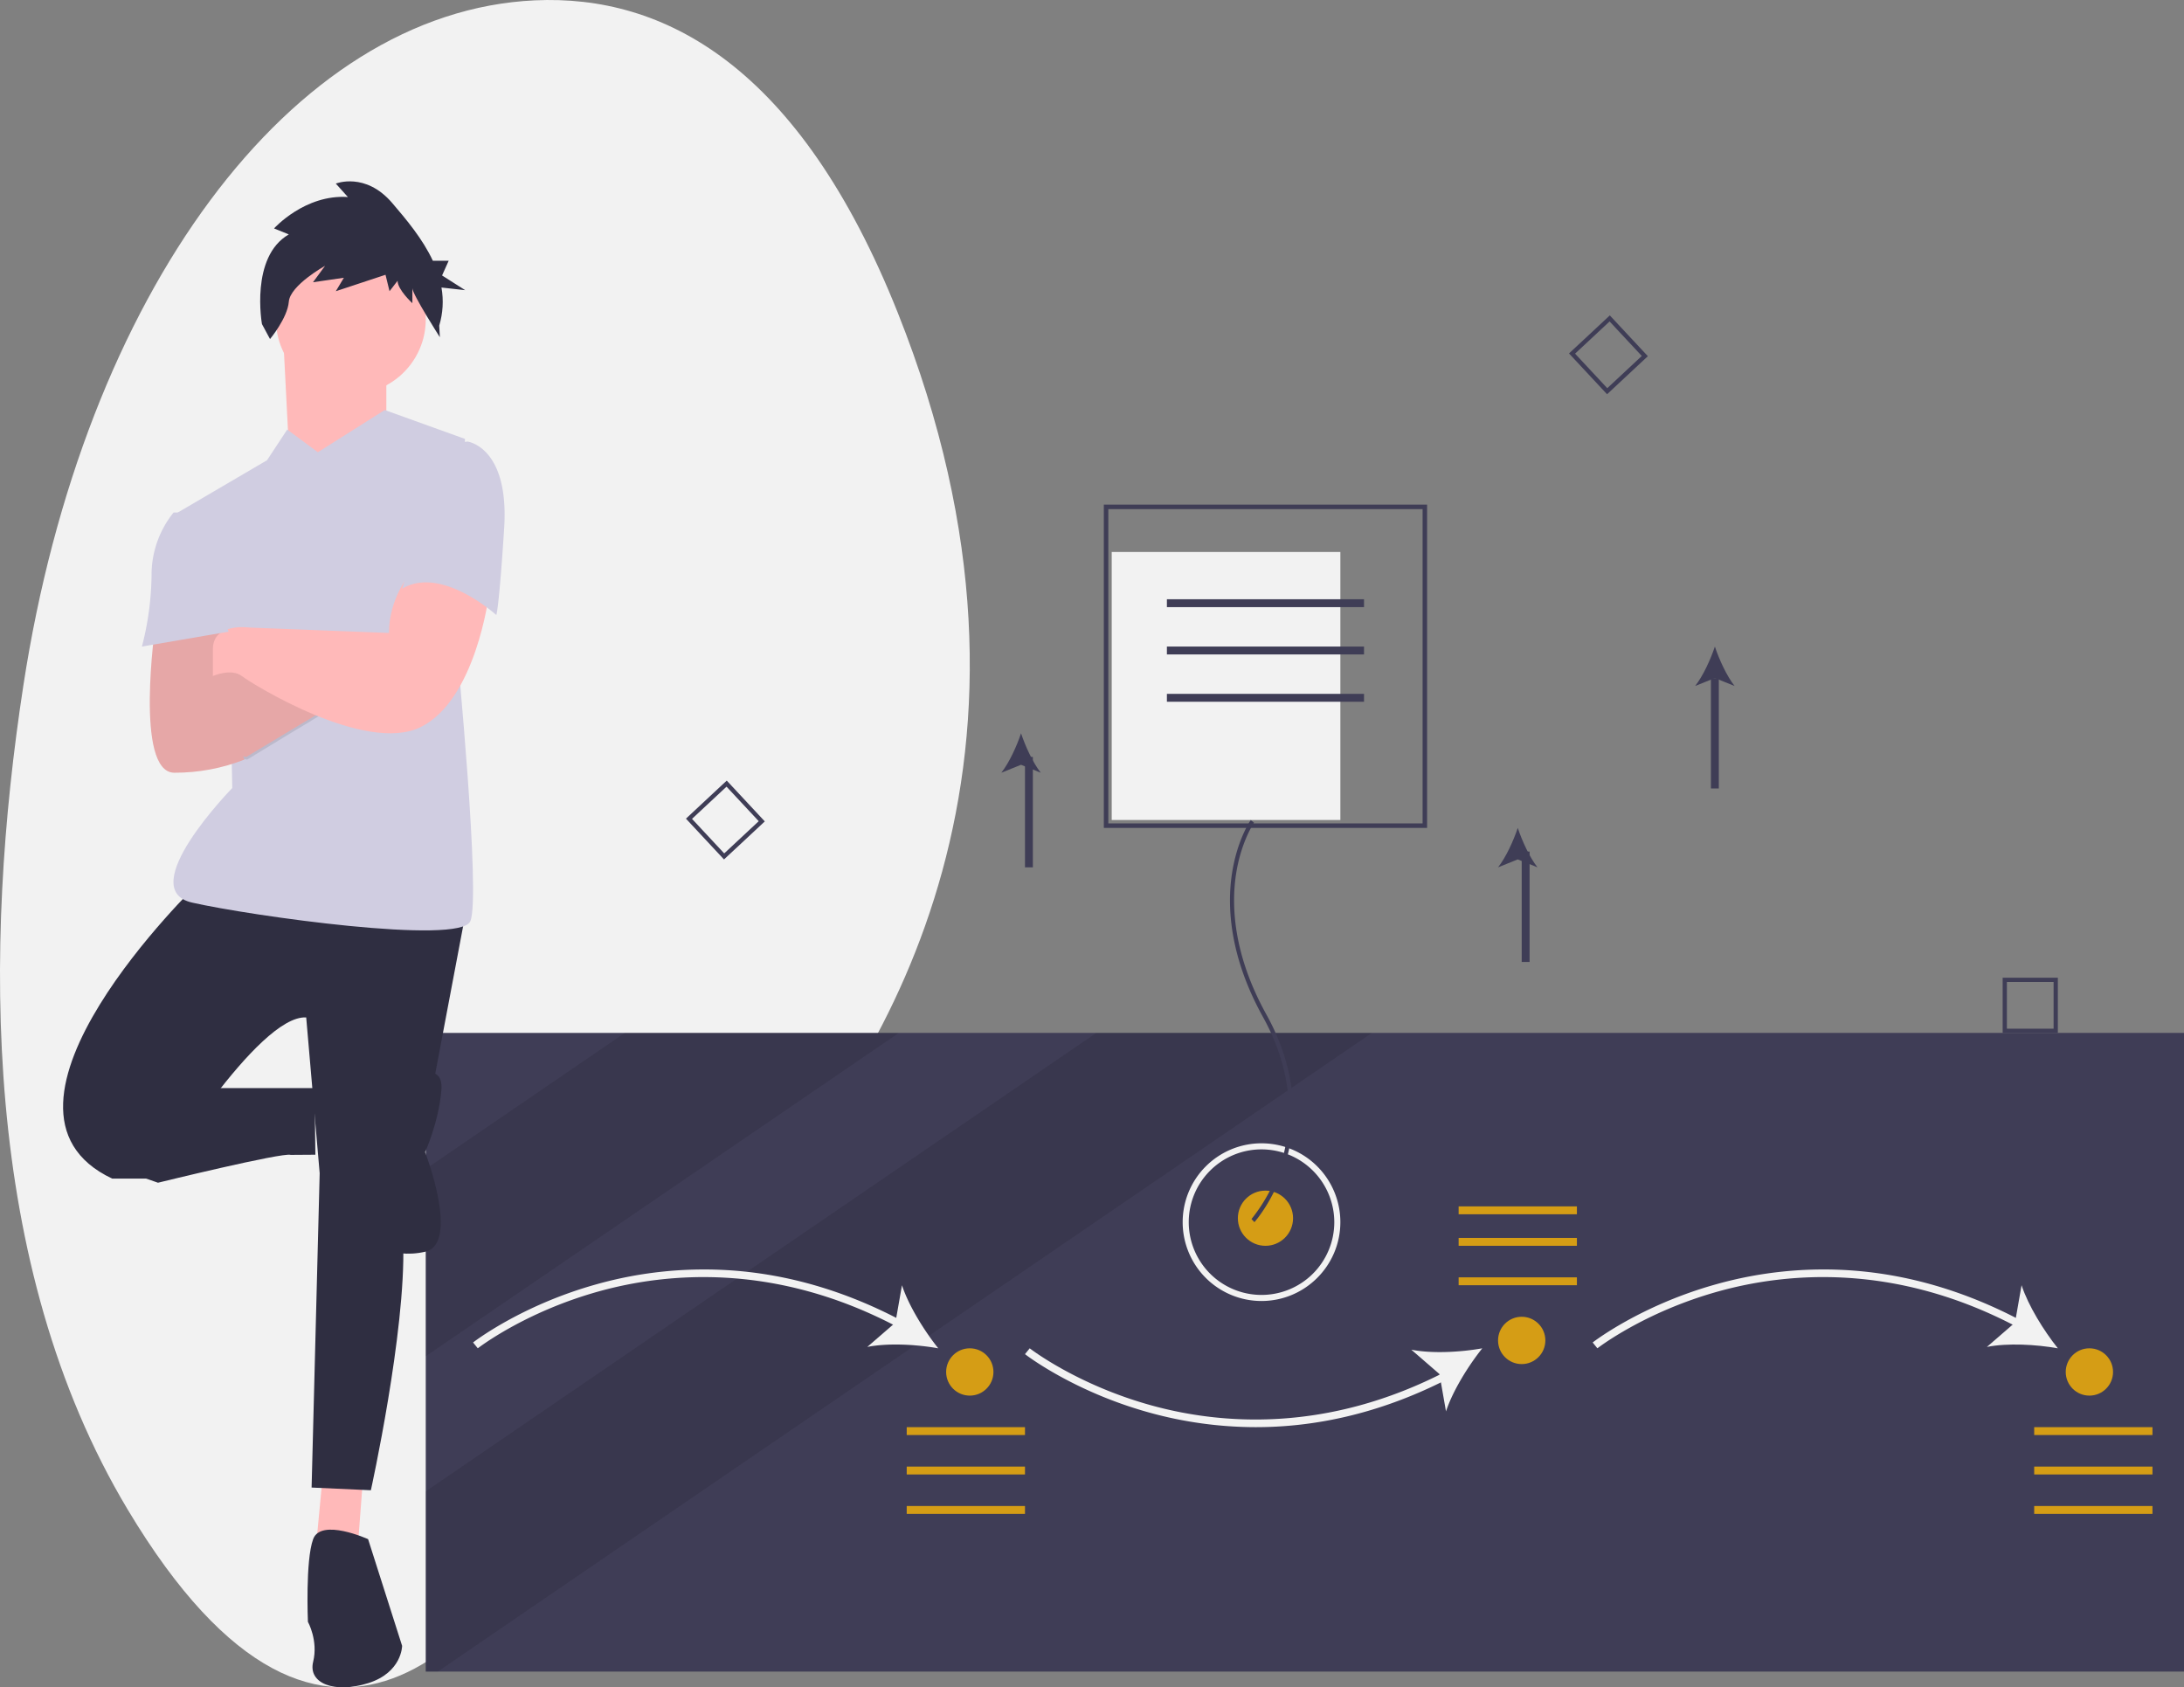 <svg xmlns="http://www.w3.org/2000/svg" width="277" height="214" viewBox="0 0 277 214">
    <rect x="0" y="0" width="277" height="214" fill="#808080" stroke="none"/>
    <g fill="none" fill-rule="nonzero">
        <path fill="#F2F2F2" d="M2.963 86.94C10.583 37.308 36.913 1.48 67.819.044c16.34-.76 33.533 8.216 46.05 39.625 22.378 56.147-1.375 94.947-17.934 113.384-8.007 8.915-15.2 19.664-21.417 31.884-11.186 21.985-32.704 49.305-58.331 6.5C-2.388 160.41-2.113 119.998 2.963 86.94z"/>
        <path fill="#3F3D56" d="M54 131h223v81H54z"/>
        <path fill="#000" d="M114 131l-60 41v-23.744L79.252 131zM174 131l-56.452 38.594-2.021 1.383L55.519 212H54v-22.86l38.667-26.43 1.294-.886L139.05 131z" opacity=".1"/>
        <path fill="#F2F2F2" d="M60.6 171l-.6-.74c.06-.047 6.077-4.718 15.689-7.39a50.4 50.4 0 0 1 17.145-1.745c7.162.512 14.283 2.593 21.166 6.183l-.45.837c-15.313-7.988-28.899-6.781-37.6-4.363-9.426 2.62-15.291 7.172-15.35 7.218z"/>
        <path fill="#F2F2F2" d="M119 171c-2.747-.49-6.382-.696-9-.174l3.568-3.09.83-4.736c.857 2.611 2.83 5.776 4.602 8zM159.289 181a50.723 50.723 0 0 1-13.6-1.872c-9.612-2.671-15.63-7.34-15.689-7.388l.6-.74c.059.046 5.953 4.613 15.39 7.227 8.693 2.409 22.265 3.605 37.56-4.373l.45.837c-6.883 3.59-14.004 5.67-21.166 6.182-1.18.085-2.362.127-3.545.127z"/>
        <path fill="#F2F2F2" d="M188 171c-1.773 2.225-3.745 5.389-4.602 8l-.83-4.736-3.568-3.09c2.618.523 6.254.318 9-.174zM202.6 171l-.6-.74c.06-.047 6.077-4.718 15.69-7.39a50.414 50.414 0 0 1 17.144-1.746c7.162.513 14.283 2.594 21.166 6.184l-.45.837c-15.312-7.987-28.898-6.782-37.6-4.363-9.426 2.62-15.291 7.172-15.35 7.218z"/>
        <path fill="#F2F2F2" d="M261 171c-2.747-.49-6.382-.696-9-.174l3.568-3.09.83-4.736c.857 2.611 2.83 5.776 4.602 8z"/>
        <path fill="#D59D15" d="M185 153h15v1h-15zM185 157h15v1h-15zM185 162h15v1h-15zM115 181h15v1h-15zM115 186h15v1h-15zM115 191h15v1h-15zM258 181h15v1h-15zM258 186h15v1h-15zM258 191h15v1h-15z"/>
        <circle cx="123" cy="174" r="3" fill="#D59D15"/>
        <circle cx="193" cy="170" r="3" fill="#D59D15"/>
        <circle cx="265" cy="174" r="3" fill="#D59D15"/>
        <path fill="#3F3D56" d="M91.826 109L87 103.826 92.174 99 97 104.174 91.826 109zm-4.057-5.147l4.084 4.378 4.378-4.084-4.084-4.378-4.378 4.084zM203.826 50L199 44.826 204.174 40 209 45.174 203.826 50zm-4.057-5.147l4.084 4.378 4.378-4.084-4.084-4.378-4.378 4.084zM261 131h-7v-7h7v7zm-6.462-.538h5.924v-5.924h-5.924v5.924z"/>
        <circle cx="160.5" cy="154.5" r="3.5" fill="#D59D15"/>
        <path fill="#F2F2F2" d="M160 165a10 10 0 1 1 10-10c-.006 5.52-4.48 9.994-10 10zm0-19.23a9.23 9.23 0 1 0 9.23 9.23 9.241 9.241 0 0 0-9.23-9.23zM141 70h29v34h-29z"/>
        <path fill="#3F3D56" d="M159.1 155l-.372-.396a21.256 21.256 0 0 0 3.811-7.27c1.265-4.15 1.883-10.703-2.357-18.36-4.338-7.832-4.533-14.195-3.933-18.153.653-4.306 2.319-6.72 2.39-6.821l.412.344c-.016.024-1.668 2.425-2.294 6.603-.579 3.858-.377 10.066 3.87 17.735 4.349 7.851 3.704 14.587 2.398 18.855-1.415 4.625-3.823 7.35-3.925 7.463z"/>
        <path fill="#3F3D56" d="M181 105h-41V64h41v41zm-40.43-.57h39.86V64.57h-39.86v39.86z"/>
        <path fill="#3F3D56" d="M148 76h25v1h-25zM148 82h25v1h-25zM148 88h25v1h-25z"/>
        <path fill="#FFB9B9" d="M40.947 187L40 197l5.368-.69.632-8.275z"/>
        <path fill="#2F2E41" d="M25.166 112s-29.733 28.62-10.936 37.478h5.81s12.645-20.783 18.796-20.443l1.709 19.761-1.025 39.863 7.518.341s4.443-20.102 4.102-31.345L59 116.088 25.166 112z"/>
        <path fill="#2F2E41" d="M16 148.588L20.039 150s15.82-3.882 16.83-3.53l3.131-.022-.103-8.448H26.434L16 148.588zM46.686 195.203s-5.974-2.706-6.97 0c-.995 2.706-.663 10.486-.663 10.486s1.328 2.368.664 5.074 2.655 4.06 6.969 2.706C51 212.116 51 208.733 51 208.733l-4.314-13.53zM51.508 136.892s4.819-2.732 4.474 1.367c-.344 4.099-2.065 7.856-2.065 7.856s4.475 11.614 0 12.638C49.442 159.778 46 157.387 46 155.68c0-1.708 5.508-18.787 5.508-18.787z"/>
        <path fill="#FFB9B9" d="M36 44.352l.684 13.37L42.5 63l6.5-9.5V44z"/>
        <path fill="#D0CDE1" d="M40.315 57.356L36.43 54.48l-2.562 3.889-11.535 6.76 6.785 17.575.34 17.237s-12.553 12.843-5.09 14.533c7.464 1.69 33.926 5.408 35.283 2.366 1.357-3.042-1.696-34.474-1.696-34.474l1.018-26.701L48.796 52l-8.481 5.356z"/>
        <path fill="#FFB9B9" d="M19.728 79.112S16.995 98 22.119 98c3.043.01 6.059-.556 8.881-1.667L26.901 86l1.708-7-8.881.112z"/>
        <path fill="#FFB9B9" d="M27.45 95.333l3.793.667s11.038-6.667 11.728-7c.69-.333-11.038-6-11.038-6L24 86l3.45 9.333z"/>
        <path fill="#000" d="M32.033 83.333l-4.936 1.884L28.615 79l-8.887.112S16.994 98 22.121 98c3.045.01 6.063-.556 8.887-1.667l-.026-.065.368.065s10.937-6.666 11.621-7c.684-.333-10.938-6-10.938-6z" opacity=".1"/>
        <circle cx="44.5" cy="40.5" r="9.5" fill="#FFB9B9"/>
        <path fill="#2F2E41" d="M36.631 29.73l-1.873-.759s3.917-4.36 9.367-3.981l-1.533-1.706s3.747-1.517 7.154 2.464c1.79 2.093 3.862 4.553 5.154 7.324h2.006l-.837 1.864L59 36.801l-3.008-.335c.285 1.61.187 3.264-.285 4.828l.08 1.473s-3.486-5.454-3.486-6.213v1.896s-1.874-1.706-1.874-2.844l-1.022 1.327-.51-2.085-6.303 2.085 1.022-1.706-3.917.569 1.533-2.085s-4.428 2.464-4.599 4.55C36.461 40.345 34.247 43 34.247 43l-1.022-1.896s-1.533-8.53 3.406-11.375z"/>
        <path fill="#FFB9B9" d="M52 72.765s-2.667 3.072-2.667 7.51l-17.666-.683S27 78.91 27 82.323v3.414s2.333-1.024 3.667 0c1.333 1.024 15.666 9.9 22.666 6.486 7-3.414 8.667-16.727 8.667-16.727s-6.333-5.462-10-2.731z"/>
        <path fill="#D0CDE1" d="M56.642 56.333L59.297 56s5.31.667 4.646 11c-.664 10.333-.996 11-.996 11S55.977 71.667 51 74.667l5.642-18.334zM23.413 65h-1.397a12.59 12.59 0 0 0-2.794 7.899A37.422 37.422 0 0 1 18 82l11-1.889L23.413 65z"/>
        <path fill="#3F3D56" d="M193 108h1v14h-1z"/>
        <path fill="#3F3D56" d="M192.5 105c.554 1.661 1.499 3.722 2.5 5l-2.5-1.006L190 110c1.001-1.278 1.946-3.339 2.5-5zM130 96h1v14h-1z"/>
        <path fill="#3F3D56" d="M129.5 93c.554 1.661 1.499 3.722 2.5 5l-2.5-1.006L127 98c1.001-1.278 1.946-3.339 2.5-5zM217 86h1v14h-1z"/>
        <path fill="#3F3D56" d="M217.5 82c.554 1.661 1.499 3.722 2.5 5l-2.5-1.006L215 87c1.001-1.278 1.946-3.339 2.5-5z"/>
    </g>
</svg>
